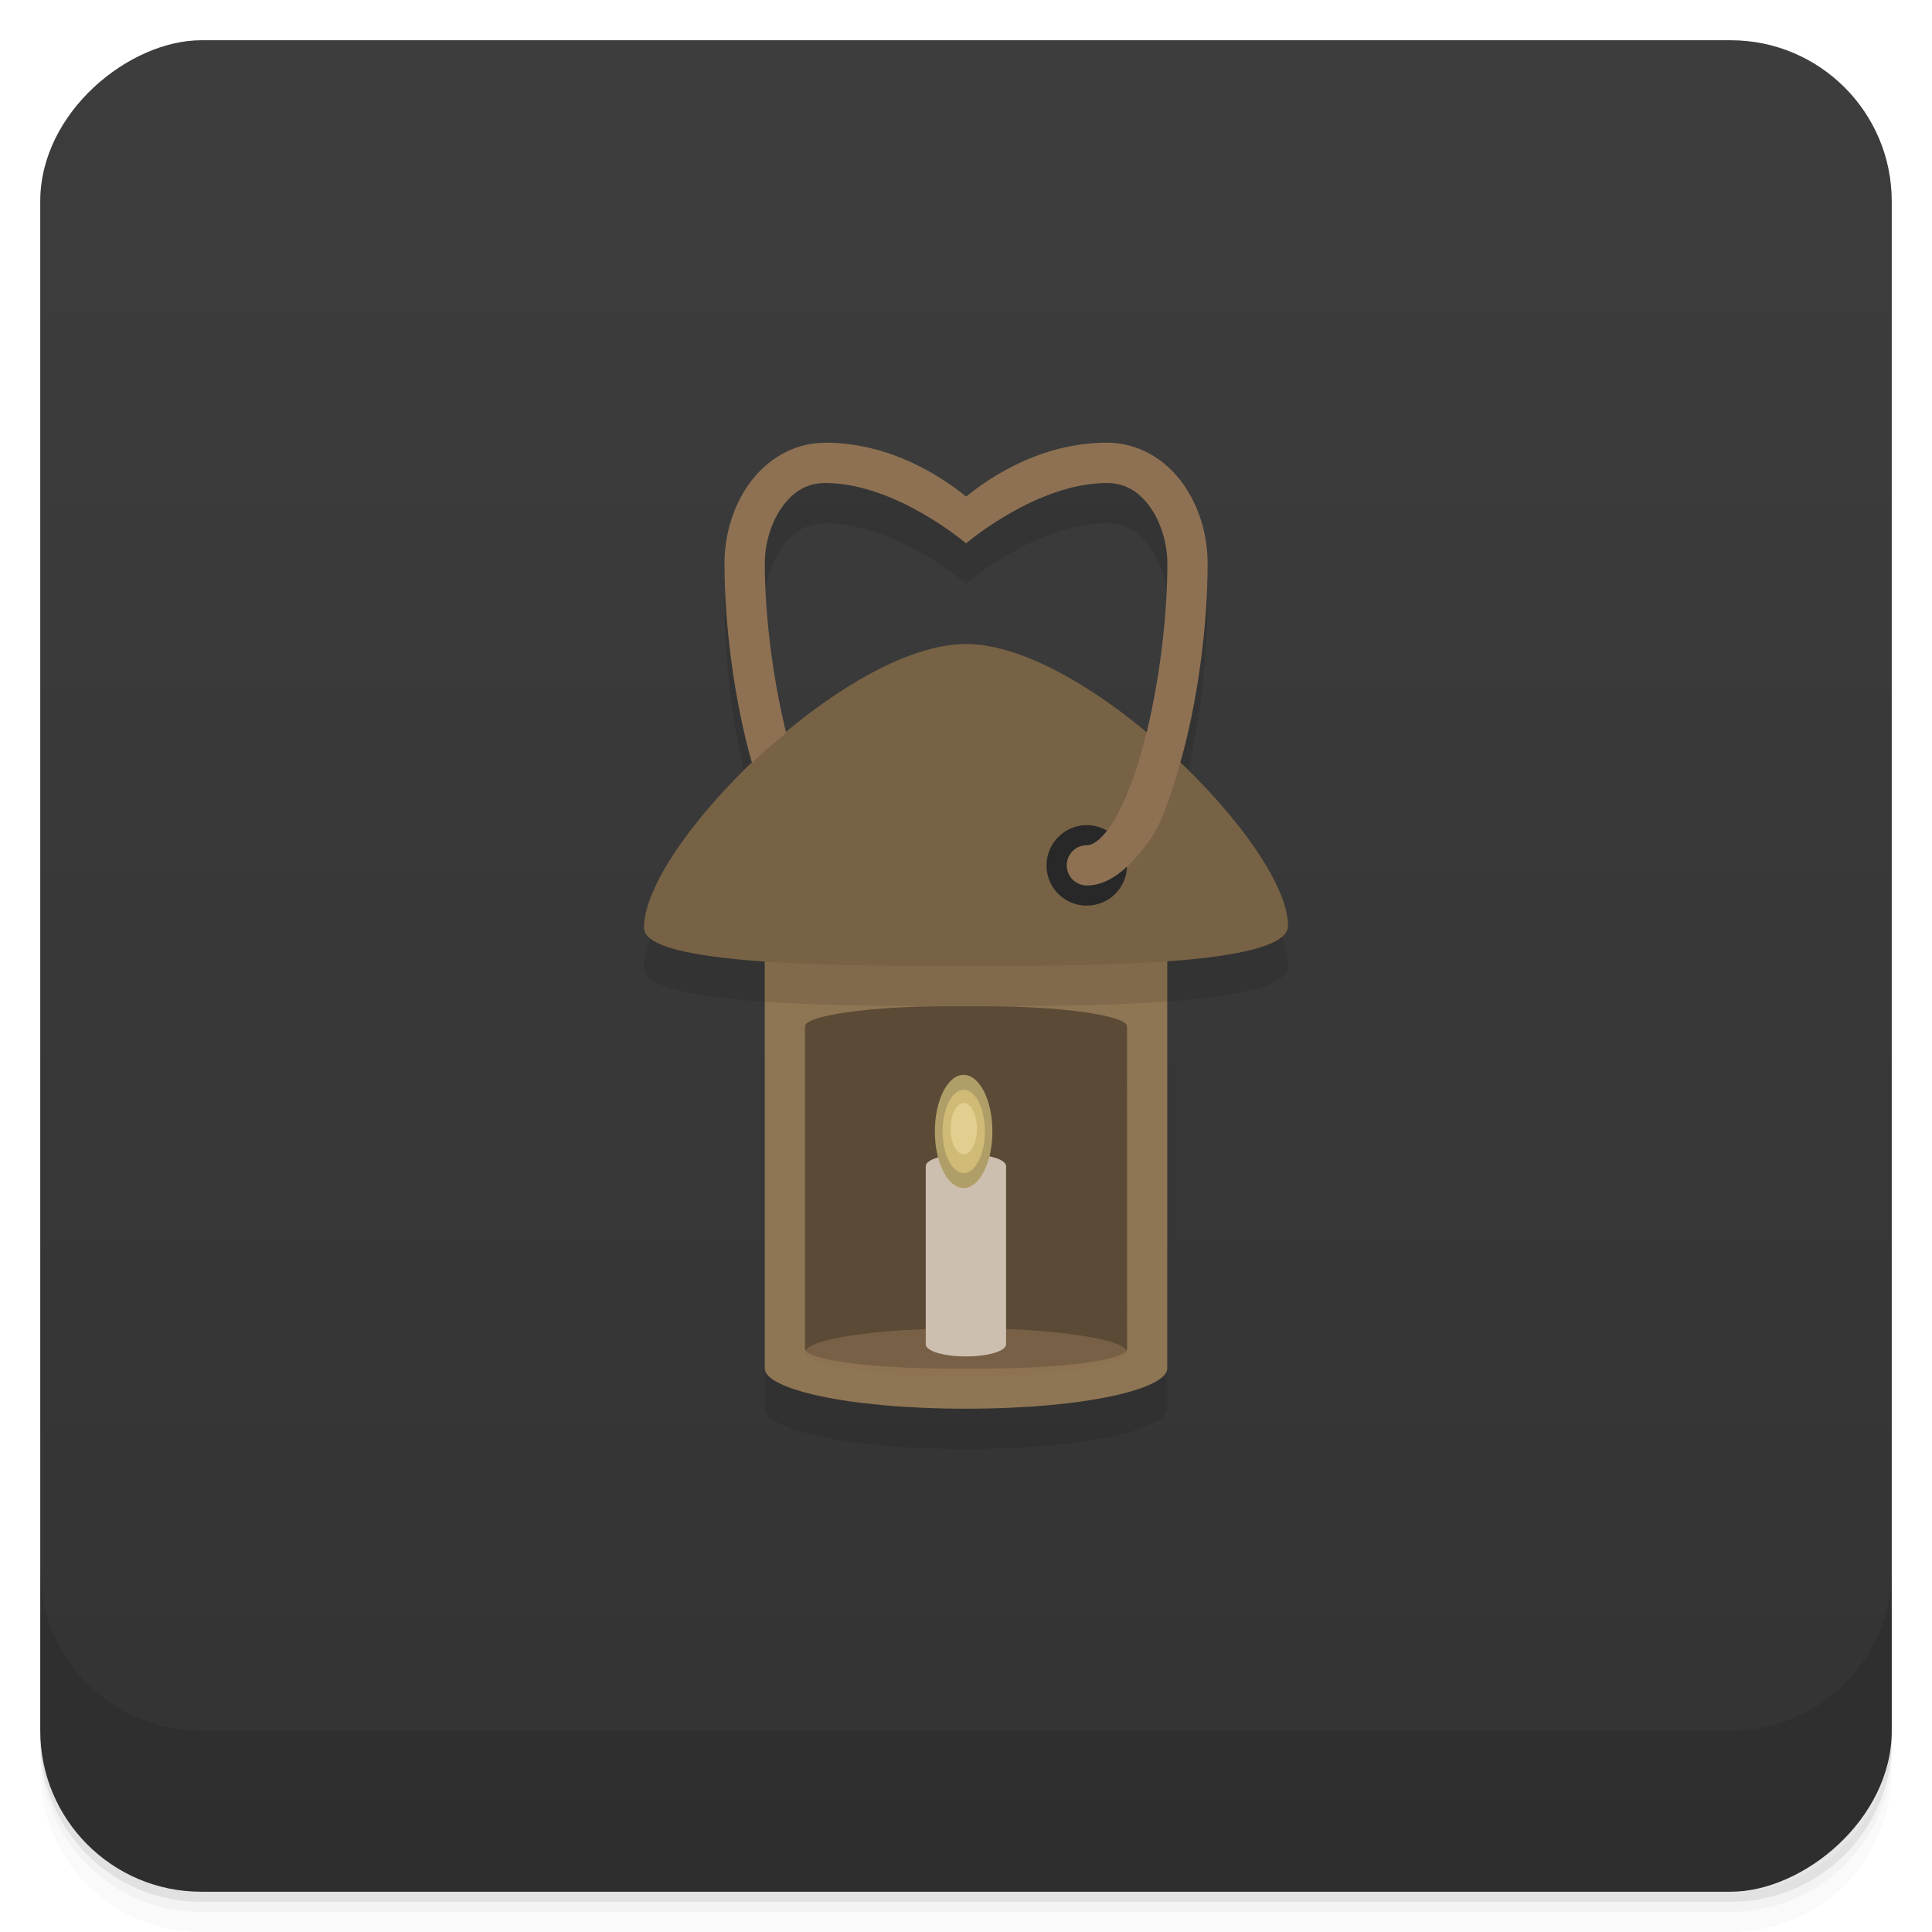 <svg width="48" height="48" version="1.1" viewBox="0 0 48 48" xmlns="http://www.w3.org/2000/svg">
 <defs>
  <linearGradient id="bg" x1="1" x2="47" gradientTransform="translate(-48 .002)" gradientUnits="userSpaceOnUse">
   <stop style="stop-color:#333" offset="0"/>
   <stop style="stop-color:#3d3d3d" offset="1"/>
  </linearGradient>
 </defs>
 <path d="m1 43v0.25c0 2.216 1.784 4 4 4h38c2.216 0 4-1.784 4-4v-0.25c0 2.216-1.784 4-4 4h-38c-2.216 0-4-1.784-4-4zm0 0.5v0.5c0 2.216 1.784 4 4 4h38c2.216 0 4-1.784 4-4v-0.5c0 2.216-1.784 4-4 4h-38c-2.216 0-4-1.784-4-4z" style="opacity:.02"/>
 <path d="m1 43.25v0.25c0 2.216 1.784 4 4 4h38c2.216 0 4-1.784 4-4v-0.25c0 2.216-1.784 4-4 4h-38c-2.216 0-4-1.784-4-4z" style="opacity:.05"/>
 <path d="m1 43v0.25c0 2.216 1.784 4 4 4h38c2.216 0 4-1.784 4-4v-0.25c0 2.216-1.784 4-4 4h-38c-2.216 0-4-1.784-4-4z" style="opacity:.1"/>
 <rect transform="rotate(-90)" x="-47" y="1" width="46" height="46" rx="4" style="fill:url(#bg)"/>
 <g transform="translate(0,-1004.4)">
  <path d="m1 1043.4v4c0 2.216 1.784 4 4 4h38c2.216 0 4-1.784 4-4v-4c0 2.216-1.784 4-4 4h-38c-2.216 0-4-1.784-4-4z" style="opacity:.1"/>
 </g>
 <path d="m20.5 12c-0.796 0-1.457 0.428-1.873 1s-0.627 1.289-0.627 2c0 1.535 0.241 3.405 0.682 4.953-1.524 1.462-2.682 3.116-2.682 4.098 0 0.486 1.318 0.72 3 0.836v10.113c0 0.5 2 1 5 1s5-0.5 5-1v-10.119c1.682-0.122 3-0.369 3-0.881 0-0.957-1.158-2.598-2.682-4.053 0.44-1.547 0.682-3.414 0.682-4.947 0-0.711-0.211-1.427-0.627-2s-1.077-1-1.873-1c-1.639 0-2.917 0.865-3.5 1.34-0.583-0.474-1.861-1.34-3.5-1.34zm0 1c1.75 0 3.5 1.5 3.5 1.5s1.75-1.5 3.5-1.5c0.454 0 0.793 0.214 1.065 0.588 0.271 0.373 0.436 0.907 0.436 1.412 0 1.278-0.198 2.857-0.529 4.205l-8.94 2e-3c-0.333-1.348-0.531-2.927-0.531-4.207 0-0.505 0.164-1.039 0.436-1.412 0.271-0.373 0.611-0.588 1.065-0.588z" style="opacity:.1"/>
 <path d="m21.781 23.199c-1.535 0-2.781 0.218-2.781 0.484v10.316c0 0.5 2 1 5 1s5-0.5 5-1v-10.316c0-0.265-1.246-0.484-2.781-0.484z" style="fill:#8e7553"/>
 <path d="m19 23.684v1.203c1.603 0.11 3.536 0.113 5 0.113 1.464 0 3.397-0.003 5-0.119v-1.197z" style="opacity:.1"/>
 <path d="m24 16c-3 0-8 5-8 7.051 0 0.949 5 0.949 8 0.949s8 0 8-1c0-2-5-7-8-7z" style="fill:#786245"/>
 <path d="m28 21.503c0 0.551-0.446 0.997-1 0.997-0.554 0-1-0.445-1-0.997 0-0.552 0.446-1.003 1-1.003 0.554 0 1 0.452 1 1.003" style="fill:#282828"/>
 <path d="m20.5 11c-0.796 0-1.457 0.428-1.873 1s-0.627 1.289-0.627 2c0 1.535 0.241 3.405 0.682 4.953 0.272-0.261 0.557-0.502 0.85-0.746-0.333-1.348-0.531-2.927-0.531-4.207 0-0.505 0.164-1.039 0.436-1.412 0.271-0.373 0.611-0.588 1.065-0.588 1.75 0 3.5 1.5 3.5 1.5s1.75-1.5 3.5-1.5c0.454 0 0.793 0.214 1.065 0.588 0.271 0.373 0.436 0.907 0.436 1.412 0 1.446-0.241 3.295-0.658 4.736-0.208 0.721-0.463 1.34-0.725 1.74-0.261 0.4-0.481 0.523-0.617 0.523-0.276 0-0.5 0.224-0.5 0.5s0.224 0.5 0.5 0.5c0.637 0 1.128-0.569 1.453-0.977 0.4-0.501 0.624-1.23 0.85-2.01 0.451-1.559 0.697-3.46 0.697-5.014 0-0.711-0.211-1.427-0.627-2s-1.077-1-1.873-1c-1.639 0-2.917 0.865-3.5 1.34-0.583-0.474-1.861-1.34-3.5-1.34z" style="fill:#8e7153"/>
 <path d="m23.5 25c-1.895 0-3.5 0.234-3.5 0.5v8.014c0 0.262 1.605 0.486 3.5 0.486h1c1.895 0 3.502-0.216 3.502-0.486l-2e-3 -8.014c-6.5e-5 -0.265-1.605-0.5-3.5-0.5z" style="fill:#5b4a35"/>
 <path d="m28 33.602c0 0.328-1.793 0.598-4 0.598-2.211 0-4-0.27-4-0.598 0-0.332 1.789-0.602 4-0.602 2.207 0 4 0.27 4 0.602" style="fill-opacity:.557;fill:#8e7153"/>
 <path d="m24 28.672c0.551 0 0.996 0.133 0.996 0.301v4.426c0 0.168-0.445 0.301-0.996 0.301-0.555 0-1-0.133-1-0.301v-4.426c0-0.168 0.445-0.301 1-0.301" style="fill:#cdbfaf"/>
 <path d="m24.656 28.11c0 0.777-0.32 1.406-0.715 1.406s-0.715-0.629-0.715-1.406 0.32-1.406 0.715-1.406 0.715 0.629 0.715 1.406" style="fill:#b09e68"/>
 <path d="m24.469 28.11c0 0.57-0.234 1.035-0.523 1.035-0.293 0-0.527-0.465-0.527-1.035s0.234-1.035 0.527-1.035c0.289 0 0.523 0.465 0.523 1.035" style="fill:#cfbb76"/>
 <path d="m24.27 28.11c-0.02 0.324-0.16 0.57-0.324 0.57-0.168 0-0.309-0.246-0.324-0.57-0.016-0.242 0.043-0.48 0.148-0.609s0.242-0.129 0.348 0c0.105 0.129 0.164 0.367 0.152 0.609" style="fill:#e2cf90"/>
</svg>
